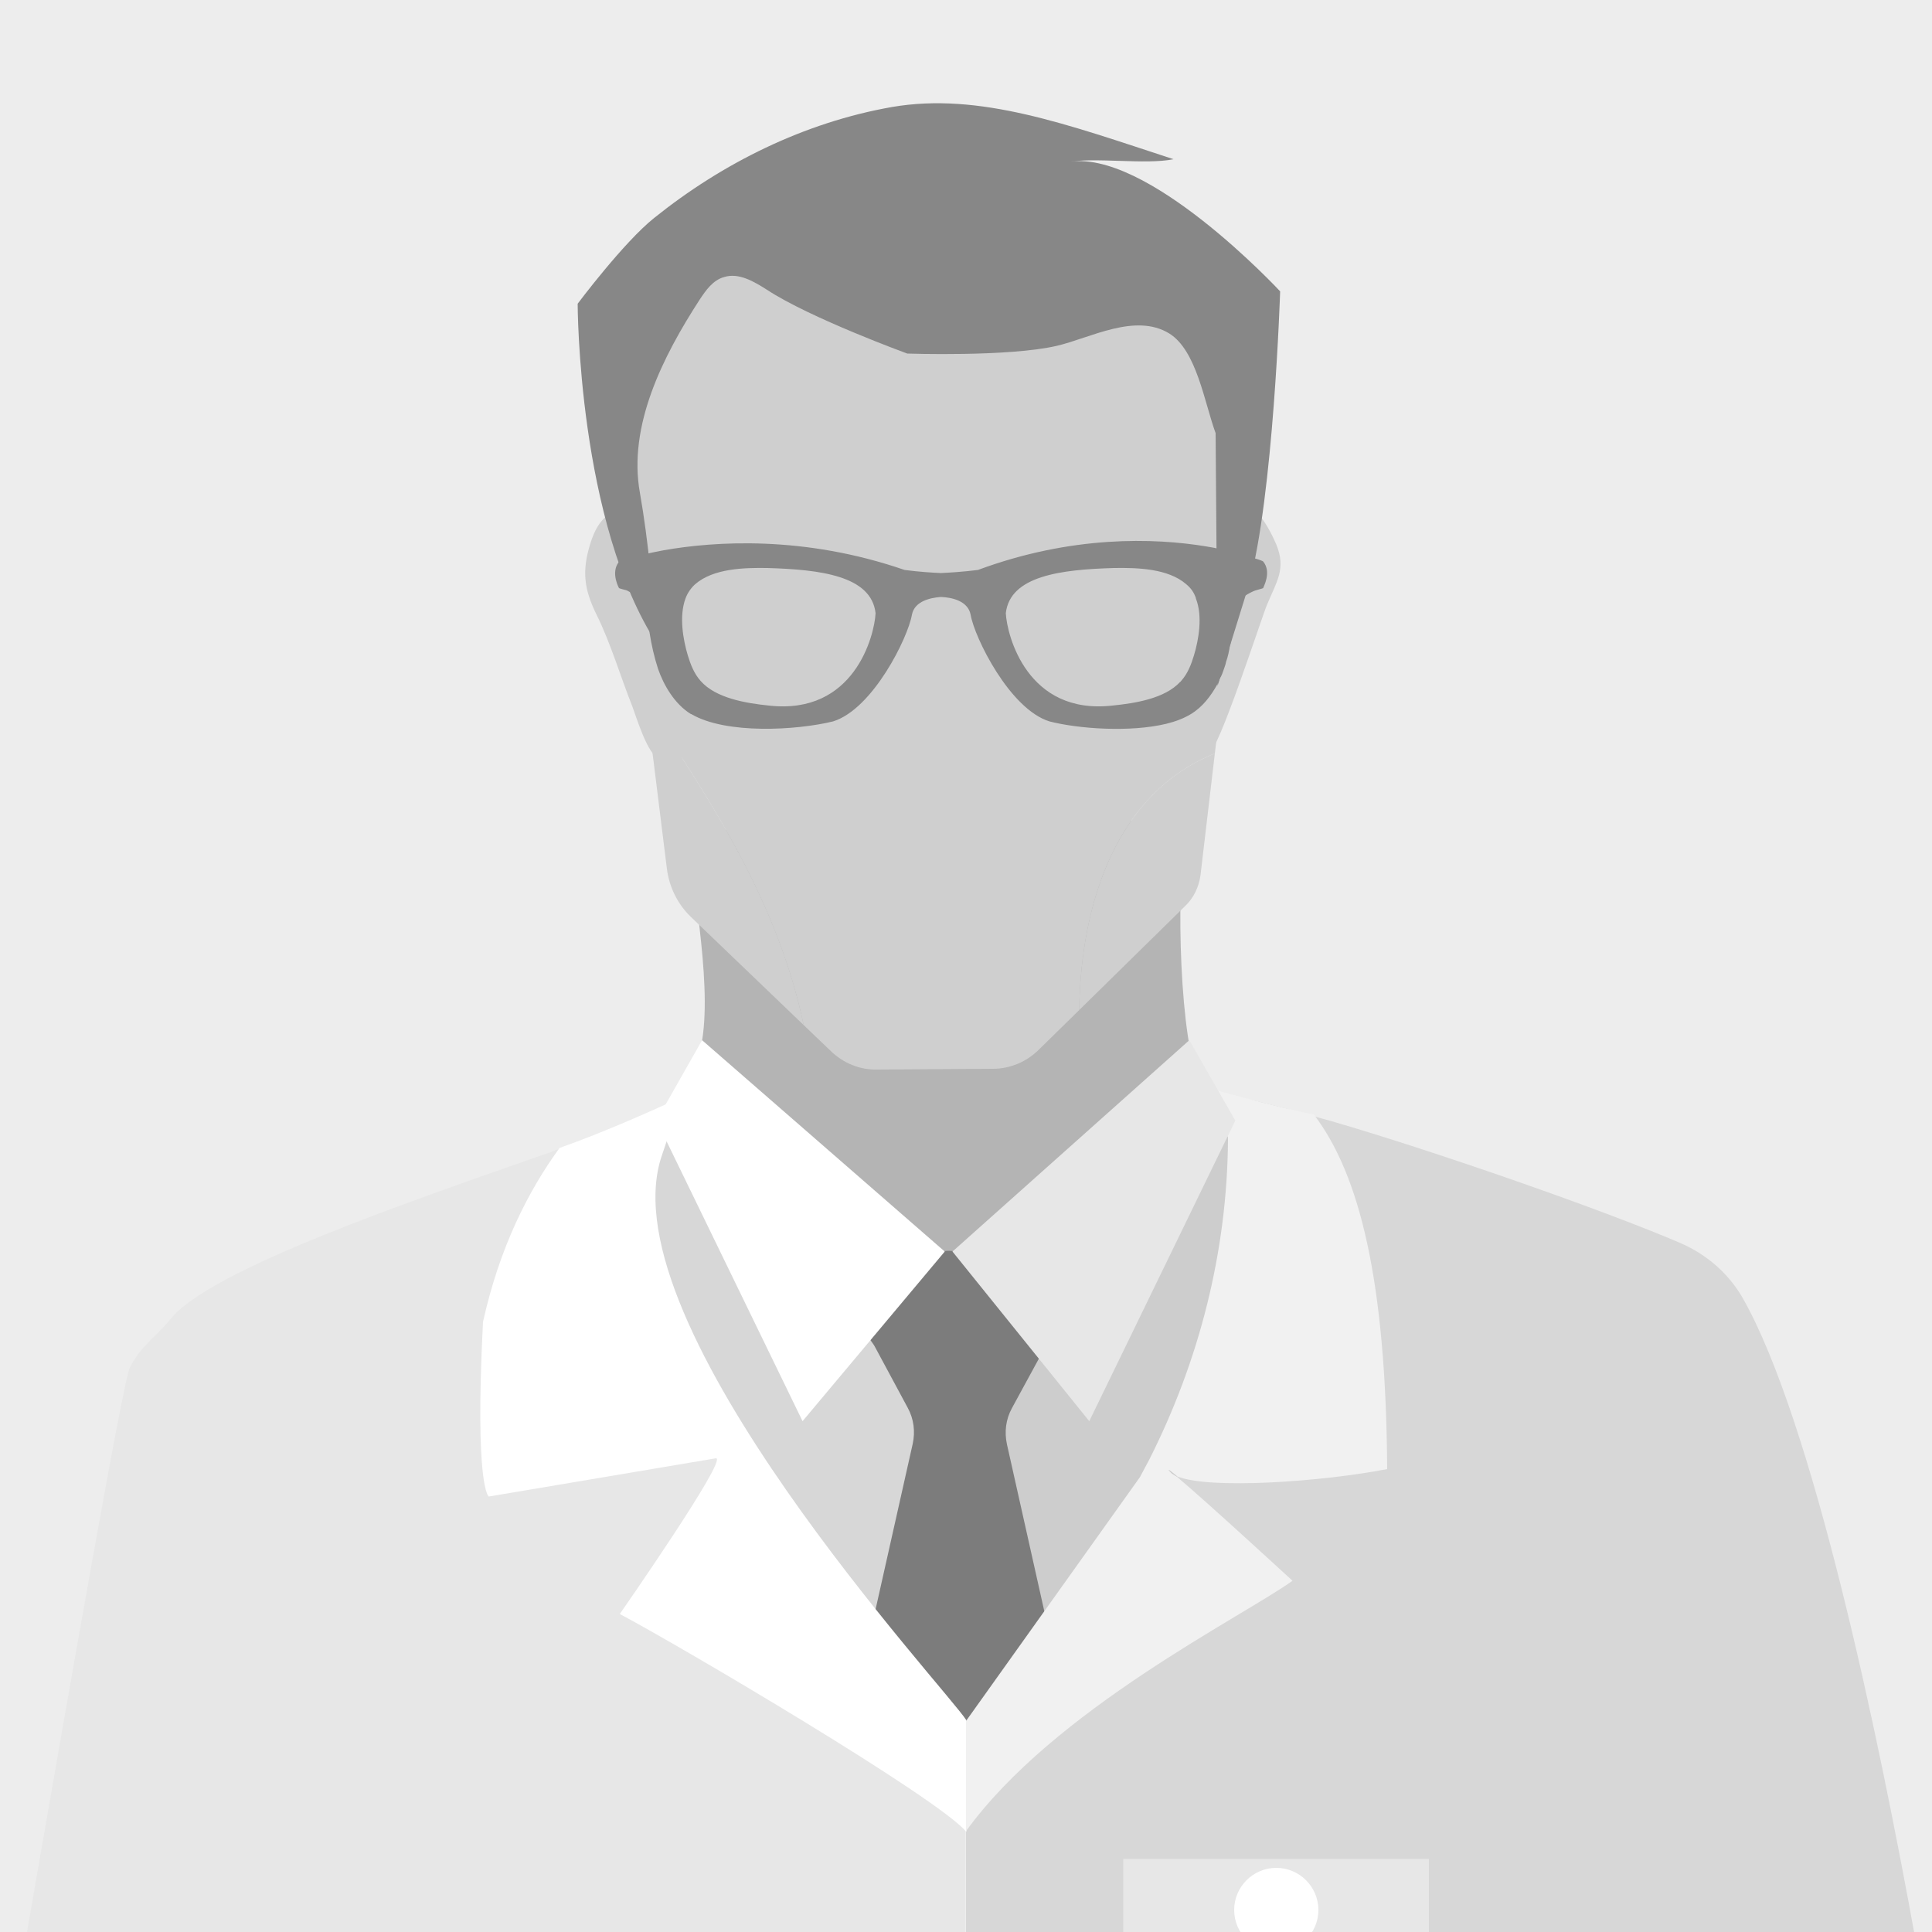 <svg width="250" height="250" viewBox="0 0 250 250" fill="none" xmlns="http://www.w3.org/2000/svg">
<rect x="0" y="0" width="250" height="250" fill="#333333" stroke="none"/>
<g clip-path="url(#clip0)">
<path d="M250 0H0V250H250V0Z" fill="#EDEDED"/>
<path d="M157.2 141.75C156 141.15 155.2 140 154.75 138.75C152.55 132.5 152.05 112.6 153.75 106.05L89.2 107.5C89.15 112.8 92.2 126.45 90.85 134.65C90.2 138.85 89.5 142.7 84.95 145.05C85.3 146.9 86.2 148.55 86.6 150.45C87 152.4 87.5 154.4 88.15 156.3C89.5 160.2 91.7 163.65 94.65 166.5C101.65 173.25 110.8 175.7 119.6 175.8C131.45 175.95 142.4 171 150.4 162.05C151.65 158.6 153.3 155.3 154.2 151.75C154.6 150.2 154.45 148.4 155 146.9C155.5 145.55 156.7 144.2 157.65 143.1C157.75 142.95 157.9 142.8 157.9 142.65C158 142.15 157.55 141.9 157.2 141.75Z" fill="#B4B4B4"/>
<path d="M124.9 161.8V303.6C123.3 303.65 121.7 303.7 120.1 303.7H118.55C117.6 303.7 116.65 303.65 115.7 303.65C111.8 303.55 107.9 303.3 104.05 302.9C96.05 302.1 88.25 300.65 80.65 298.65C70.2 295.95 60.2 292.15 50.75 287.45C49.15 286.7 47.55 285.85 45.95 284.95C29.8 276.25 15.35 264.75 3.3 251.1C9.4 215.95 15.95 178.65 16.8 176.95C18.35 174 19.95 173.25 22.05 170.7C27.2 164.25 53.25 155.4 70.2 149.45C70.95 149.2 71.7 148.95 72.35 148.65C74 148.05 75.55 147.5 76.95 147C77.9 146.7 78.75 146.35 79.55 146.05C80.75 145.65 81.8 145.2 82.6 144.85C83.3 144.55 84.1 144.6 84.95 145H85C85.6 145.25 86.15 145.6 86.8 146C90.15 148.35 94 153.1 96.65 154.65C103.45 158.7 109.25 162 117.45 162C118.85 162 120.25 162 121.6 161.95H122.3C122.45 161.95 122.6 161.95 122.75 161.9C122.95 161.9 123.15 161.9 123.35 161.85C123.85 161.85 124.35 161.8 124.9 161.8Z" fill="#E7E7E7"/>
<path d="M247.9 251.2C240.8 261 231.15 257.9 222 265.8C215.55 271.4 208.6 276.45 201.3 280.95C200.45 281.45 199.55 282 198.7 282.45C195.1 284.6 191.35 286.55 187.6 288.35C186.75 288.75 185.85 289.15 185 289.55V289.75H184.6C180.6 291.55 176.55 293.2 172.4 294.65C170.5 295.35 168.6 296 166.7 296.6H166.65C153.45 300.75 139.45 303.15 125 303.55V161.8C125.35 161.75 125.7 161.75 126.05 161.75C126.3 161.7 126.45 161.7 126.7 161.7C127.25 161.65 127.85 161.6 128.4 161.55C128.95 161.5 129.5 161.4 130.05 161.3C130.6 161.25 131.15 161.15 131.7 161.05C132.3 160.95 132.8 160.85 133.35 160.75C133.85 160.65 134.3 160.55 134.75 160.45C135.9 160.15 137.05 159.85 138.2 159.4C142.25 157.95 145.8 155.5 148.65 152.3C151.35 149.3 154.95 144.95 156 141.05C156 141.05 156.1 141.05 156.3 141.1H156.35C156.4 141.15 156.5 141.15 156.6 141.15H156.65C156.95 141.2 157.35 141.3 157.9 141.4C158.7 141.55 159.7 141.8 160.9 142.1C161.4 142.2 161.85 142.35 162.4 142.45C162.7 142.5 163 142.6 163.35 142.7C163.65 142.8 164 142.9 164.35 142.95C164.5 143 164.6 143 164.75 143.05C165.45 143.25 166.15 143.45 167 143.65C167.45 143.8 167.9 143.9 168.4 144C169.6 144.3 170.85 144.7 172.2 145.05C185.95 149.05 207.55 156.6 217.45 160.85C220.8 162.3 223.65 164.75 225.5 167.95C234.55 183.9 243 224.1 247.9 251.2Z" fill="#D7D7D7"/>
<path d="M166.85 143.55C160.35 141.9 155.9 140.9 155.85 141C154.8 144.9 151.15 149.3 148.5 152.25C145.65 155.45 142.1 157.9 138.05 159.35C133.85 160.9 129.35 161.5 124.9 161.8C123.8 161.85 122.65 161.9 121.55 161.95V223.2C122.65 224.4 123.7 225.55 124.9 226.75C148.25 197.85 163.4 183.7 166.85 143.55Z" fill="#CDCDCD"/>
<path d="M117.4 162C109.2 162 103.45 158.75 96.6 154.65C92.75 152.3 86.35 143.25 82.6 144.85C81.75 145.2 80.75 145.6 79.55 146.05C80.15 159.95 87.05 186.5 121.6 223.2V161.95C120.15 161.95 118.75 162 117.4 162Z" fill="#D7D7D7"/>
<path d="M117.45 182.15C118.25 183.6 118.45 185.25 118.1 186.85L110.1 222.5C113.55 224.1 117.1 225.6 120.8 226.5C129.45 228.6 134.55 224.8 137.25 217.95L130.3 186.9C129.95 185.3 130.15 183.65 130.95 182.2L135.25 174.3C135.45 173.8 135.35 173.3 134.95 172.9C133.3 171.3 131.65 169.7 130 168.05C128.9 166.95 127.55 165.95 126.9 164.5C126.45 163.45 125.45 162.15 123.65 161.9C122.25 161.75 121.55 161.95 120.35 162.45C119.05 162.95 117.45 166.55 116.4 167.5C114.95 168.95 113.4 170.45 111.95 171.9C111.6 172.25 113 173.8 113.2 174.25L117.45 182.15Z" fill="#7C7C7C"/>
<path d="M86.3 112.45C86.6 114.8 87.7 117 89.35 118.6L104 132.65C100.7 117.1 92.6 104.45 83.65 91.1L86.3 112.45Z" fill="#CFCFCF"/>
<path d="M157.2 97.5L159.75 75.95C159.7 67.35 160 58.7 159.65 50.1C159.45 45.05 157.95 42.1 153.45 39.3C148 35.85 143.8 37.6 138.95 39.4C137.35 40 135.7 40.6 133.85 41C128.65 42.15 122.95 43.2 118 40.8C109.85 36.9 102 30.5 92.25 31.05C90.5 31.15 88.8 31.5 87.25 32.3C84.05 34 82.3 37.45 81.35 40.85C79 49.2 82.55 56.25 81.65 64.9C81.7 68.8 81.8 72.65 81.85 76.55L83.65 91.1C92.6 104.45 100.7 117.15 104 132.65L107.5 136C109.15 137.6 111.3 138.45 113.5 138.4L121 138.35L128.5 138.3C130.7 138.3 132.85 137.4 134.45 135.8L139.65 130.7C139.85 116.65 144.6 102.55 157.2 97.5Z" fill="#CFCFCF"/>
<path d="M157.2 97.5C144.6 102.55 139.85 116.65 139.65 130.7L153.4 117.2C154.5 116.15 155.15 114.7 155.35 113.2L157.2 97.5Z" fill="#CFCFCF"/>
<path d="M86.6 76.35C86.05 72.5 85.6 69.45 85.35 68.6C85.1 67.8 84.7 66.85 83.85 66.65C83.4 66.55 82.85 67.15 82.45 66.9C79.3 64.95 77.35 67.2 76.4 70.3C75.25 73.95 75.6 76.3 77.2 79.55C79.05 83.3 80.25 87.45 81.8 91.35C82.2 92.35 83.9 98.05 85.3 98.05L92.15 98C89.85 98 87.85 85.1 86.6 76.35Z" fill="#CFCFCF"/>
<path d="M154.95 75.8C155.35 73.05 155.9 70.35 157.35 67.35C158.05 65.9 159.5 64.2 160.95 64.95C162.9 65.95 164.3 68.45 165.15 70.45C166.45 73.6 165.2 75.25 163.95 78.25C163.15 80.2 157.6 97.45 156.4 97.45L149.55 97.5C151 92.8 153.15 87.95 154 83.1C154.45 80.5 154.65 78.15 154.95 75.8Z" fill="#CFCFCF"/>
<path d="M85.1 83.45C84.45 76.85 83.95 70.25 82.8 63.75C81.25 55.1 85.75 46.15 90.55 38.75C91.35 37.55 92.25 36.25 93.7 35.85C95.6 35.25 97.6 36.45 99.25 37.5C104.8 41.15 117.4 45.75 117.4 45.75C117.4 45.75 130.5 46.2 136.75 44.75C141.05 43.75 146.9 40.45 151.3 43.15C154.85 45.35 155.85 52.1 157.3 56.05L157.55 88.75L161.6 75.7C164.8 64.2 165.65 37.7 165.65 37.7C165.65 37.7 148.25 18.95 138 21C141.6 20.3 148.25 21.35 151.85 20.6C138.1 16.1 126.75 11.9 115.4 13.85C104.05 15.85 93.5 21.1 84.65 28.2C80.7 31.35 74.75 39.3 74.75 39.3C74.75 39.3 74.75 67.7 85.1 83.45Z" fill="#878787"/>
<path d="M184.9 240.55H145.35V256.65H184.9V240.55Z" fill="#E7E7E7"/>
<path d="M170.6 247.15C170.6 250.15 168.15 252.6 165.15 252.6C162.15 252.6 159.7 250.15 159.7 247.15C159.7 244.15 162.15 241.7 165.15 241.7C168.15 241.7 170.6 244.15 170.6 247.15Z" fill="white"/>
<path d="M85.55 149.8C86.55 146.95 87.3 144.35 87.9 142.1C82.8 144.45 77.7 146.65 72.4 148.55C68.4 154.05 64.65 161.35 62.5 171.05C61.4 192.65 63.25 193.65 63.25 193.65L92.65 188.7C94.25 188.7 80.2 208.85 80.2 208.85C87.85 212.9 121.55 232.75 125.05 237.05V222.6C122.5 218.55 78.65 171.55 85.55 149.8Z" fill="white"/>
<path d="M151.4 190.45C151.25 190.3 151.2 190.2 151.25 190.2C151.3 190.2 151.7 190.5 152.35 191.05C156.5 192.75 171 191.75 179.5 190.1C179.35 165.75 175.95 152 170 144.2C165.75 143.45 155 140.4 154.6 140.35C155.65 142.4 157.25 144.3 158.9 147.15C158.9 147.25 158.9 147.4 158.9 147.5C158.8 161.9 155.2 176.05 148.7 188.9C148.3 189.65 147.9 190.4 147.5 191.15L125 222.7V236.95C136.4 221.2 160.7 209.25 167.25 204.55C167.25 204.55 155.95 194.15 152.3 191.1C151.9 190.85 151.6 190.7 151.4 190.45Z" fill="#F1F1F1"/>
<path d="M163.45 72.65C163.4 72.6 163.05 72.45 162.35 72.25C161.75 72 160.85 71.75 159.75 71.5C159.05 71.3 158.25 71.1 157.4 70.95C157 70.85 156.55 70.8 156.05 70.7C149.35 69.6 138.7 69.25 126.55 73.75C124.6 74 122.8 74.1 121.8 74.15H121.7C120.65 74.1 118.9 74 117.05 73.75C104 69.25 92.45 70.05 85.9 71.2C85.2 71.35 84.55 71.45 83.95 71.6C83.1 71.8 82.45 71.95 81.85 72.1C80.75 72.4 80.15 72.65 80.1 72.7L80.05 72.75C79 74.15 80.1 76.1 80.1 76.1C80.15 76.15 80.95 76.35 81.1 76.4C81.25 76.45 81.35 76.55 81.5 76.6C81.65 76.65 81.8 76.75 81.9 76.85C82.6 77.2 83.3 77.7 83.6 78.25C84 79.1 83.85 80.45 84 81.4C84.05 81.55 84.05 81.7 84.05 81.85C84.3 83.45 84.65 85 85.15 86.55C85.9 88.7 87.3 91.1 89.4 92.4H89.45C93.95 95.05 103.1 94.5 107.8 93.35C112.95 91.75 117.5 82.5 118 79.55C118.35 77.75 120.45 77.35 121.7 77.25H121.8C123.05 77.3 125.25 77.7 125.6 79.55C126.1 82.5 130.65 91.75 135.8 93.35C139.5 94.3 146.2 94.8 150.95 93.65C152.15 93.35 153.2 92.95 154.1 92.4C155.6 91.5 156.7 90.05 157.55 88.5C157.65 88.3 157.75 88.1 157.8 87.9C157.8 87.85 157.85 87.85 157.85 87.8C158.1 87.4 158.25 86.95 158.4 86.5C158.5 86.2 158.6 85.95 158.65 85.65C158.9 84.95 159.05 84.25 159.15 83.5C159.2 83.45 159.2 83.45 159.2 83.4C159.35 82.7 159.45 82.05 159.55 81.35C159.7 80.4 159.6 79.05 159.95 78.2C160.2 77.8 160.6 77.4 161.1 77.1C161.55 76.8 162.05 76.55 162.45 76.4C162.6 76.35 163.4 76.15 163.45 76.1C163.45 76 164.6 74.05 163.45 72.65ZM99.5 91.3C96.55 91 92.6 90.35 90.65 88.1C89.8 87.15 89.35 85.95 89 84.8C88.4 82.8 87.85 79.75 88.7 77.45C88.95 76.75 89.4 76.1 89.95 75.6C92.3 73.55 96.3 73.45 99.3 73.5C106.15 73.7 112.75 74.5 113.3 79.35C113.15 82.25 110.55 92.55 99.5 91.3ZM154.5 84.8C154.15 85.95 153.7 87.15 152.85 88.1C152.8 88.15 152.8 88.2 152.7 88.25C150.7 90.4 146.9 91 143.95 91.3C132.9 92.55 130.3 82.2 130.15 79.35C130.7 74.5 137.3 73.7 144.15 73.5C147.15 73.45 151.15 73.55 153.5 75.6C154.1 76.1 154.5 76.65 154.75 77.4V77.45C155.65 79.75 155.1 82.8 154.5 84.8Z" fill="#878787"/>
<path d="M90.85 134.6L122.25 161.95L103.85 183.9L84.95 145L90.85 134.6Z" fill="white"/>
<path d="M153.9 134.6L123.25 161.95L140.95 183.9L159.85 145L153.9 134.6Z" fill="#E7E7E7"/>
</g>
<defs>
<clipPath id="clip0">
<rect width="250" height="250" fill="white"/>
</clipPath>
</defs>
</svg>
